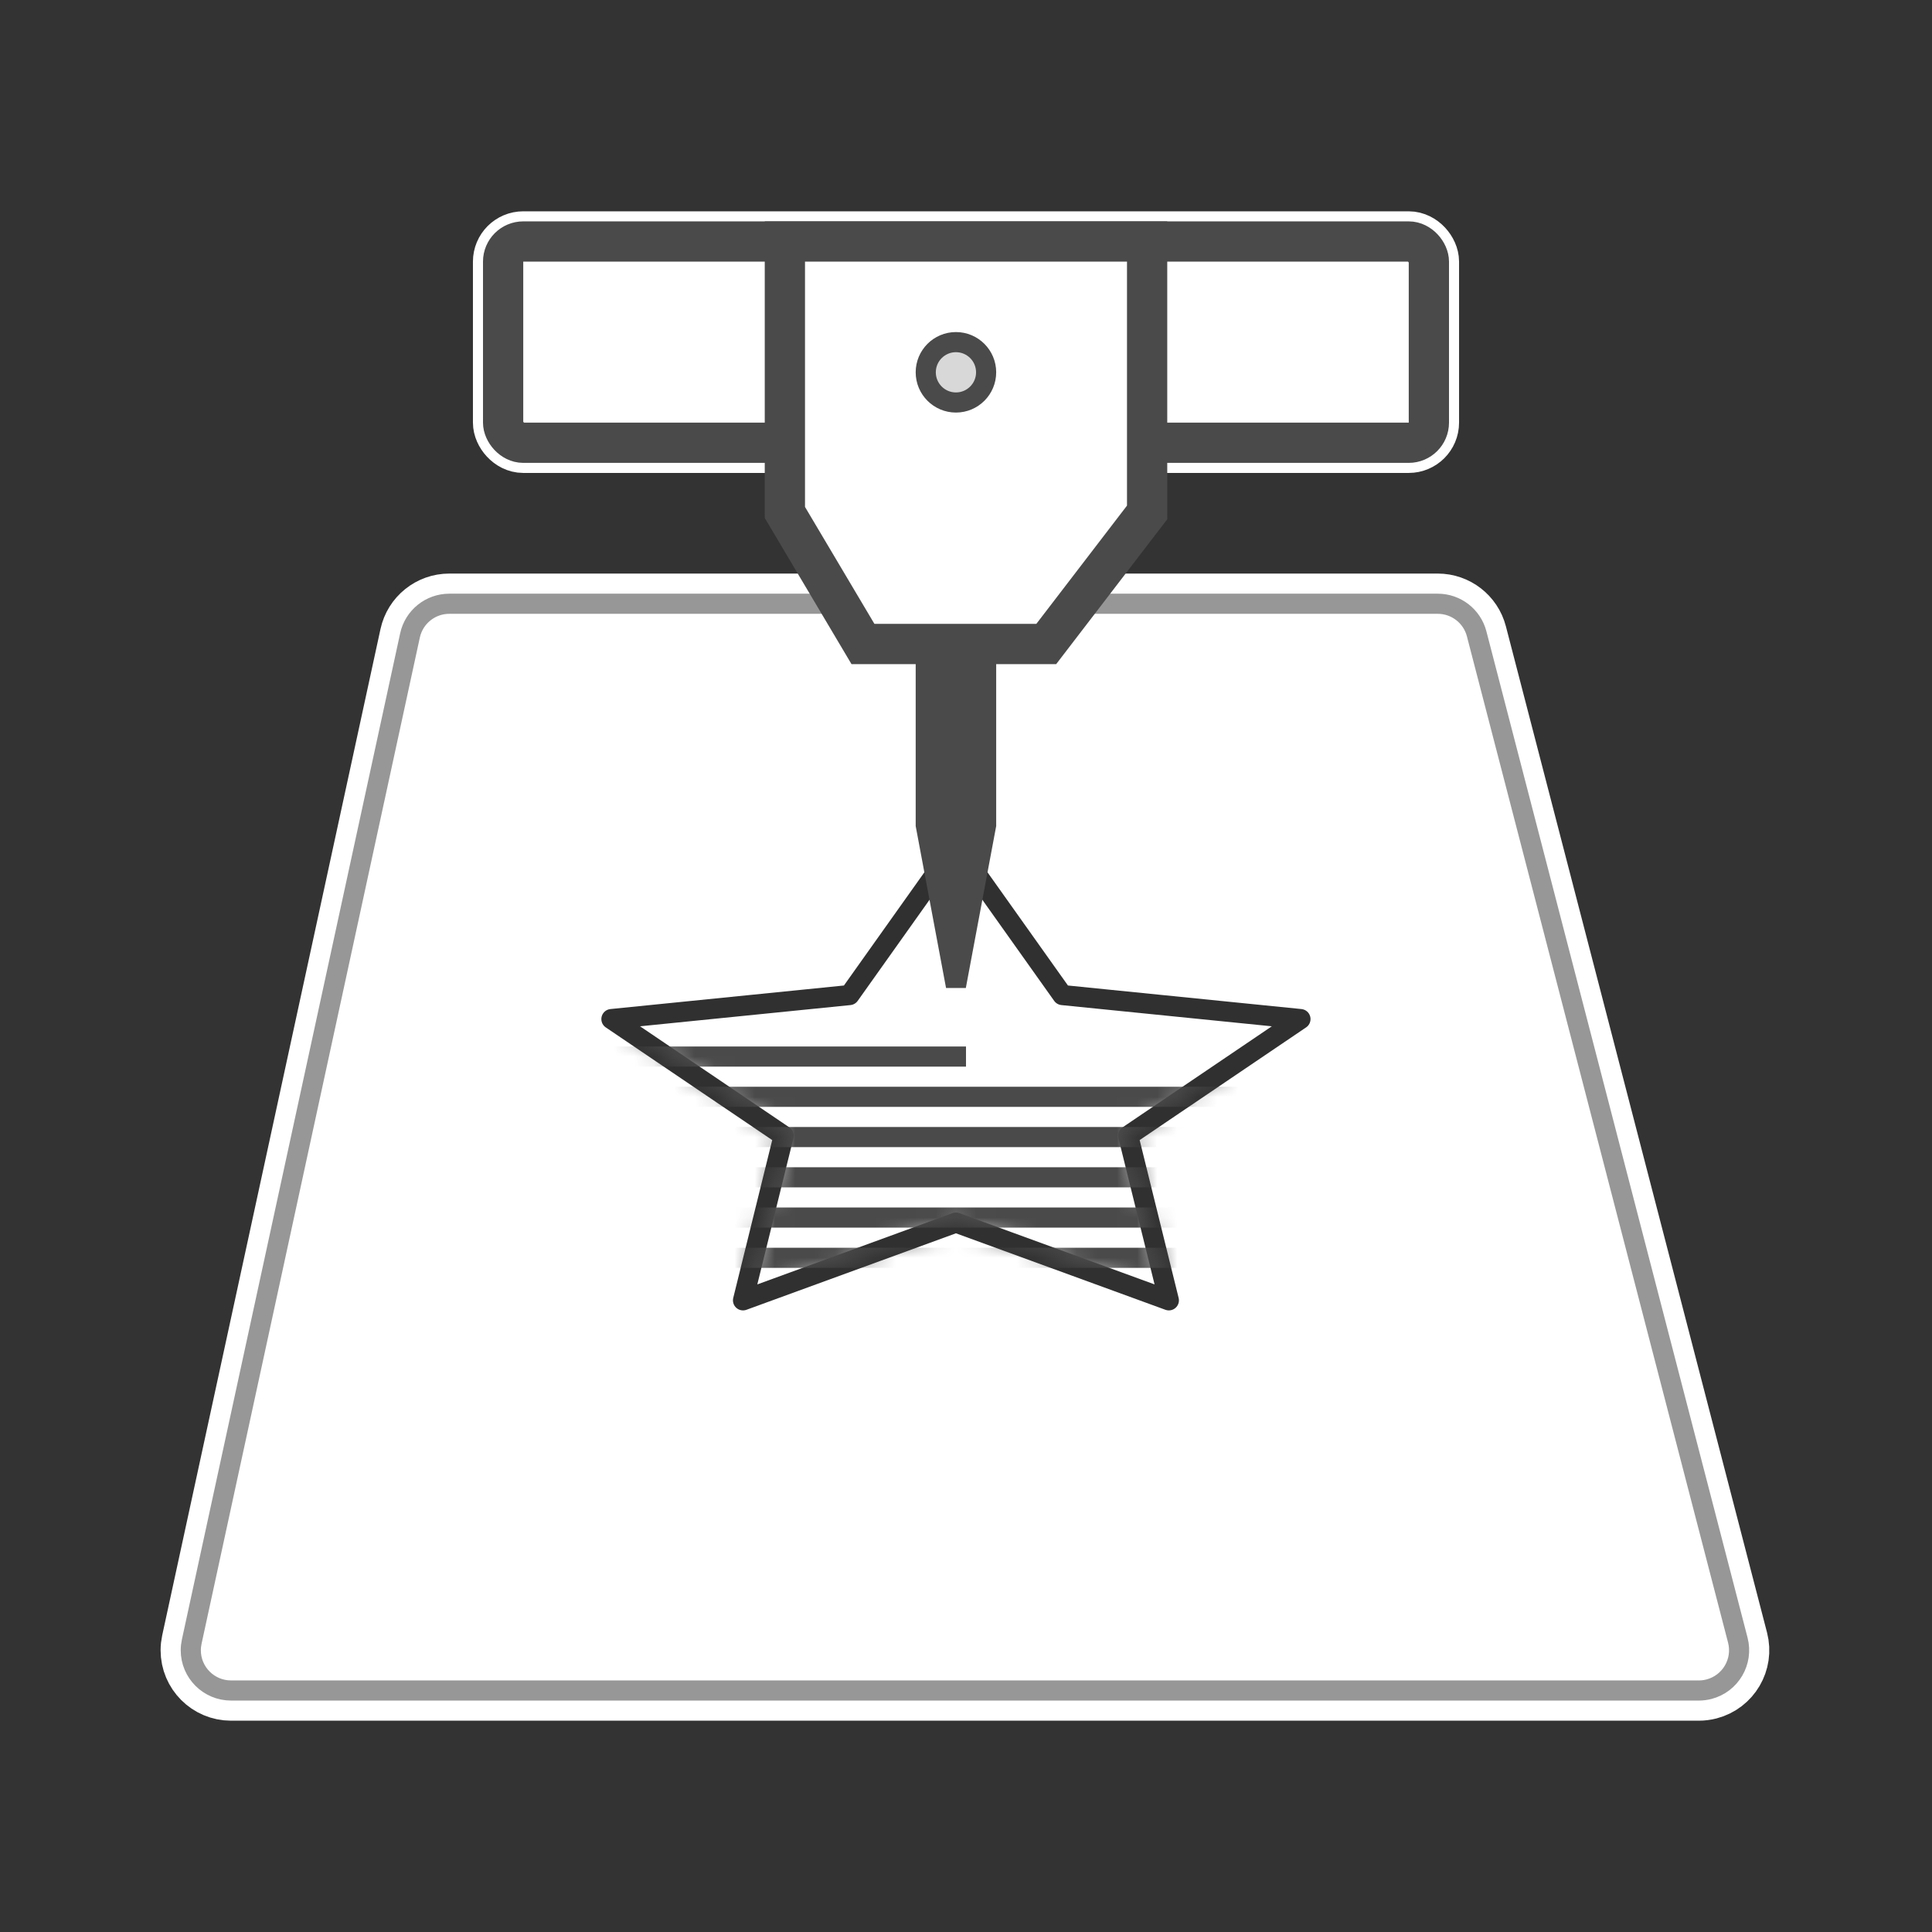 <?xml version="1.0" encoding="UTF-8"?>
<svg width="96px" height="96px" viewBox="0 0 96 96" version="1.1" xmlns="http://www.w3.org/2000/svg" xmlns:xlink="http://www.w3.org/1999/xlink">
    <rect x="0" y="0" width="96" height="96" fill="#333333" stroke="none"/>
    <title>pipeline_line_hatch</title>
    <defs>
        <path d="M22.326,30 L71.44,30 C72.351,30 73.147,30.616 73.375,31.498 L86.351,81.498 C86.628,82.567 85.986,83.658 84.917,83.936 C84.753,83.978 84.584,84 84.415,84 L11.48,84 C10.376,84 9.48,83.105 9.48,82 C9.48,81.857 9.496,81.715 9.526,81.576 L20.372,31.576 C20.571,30.656 21.385,30 22.326,30 Z" id="path-1"></path>
        <polygon id="path-2" points="18.5 18.75 7.92 22.613 9.94 14.431 1.381 8.637 13.21 7.444 18.5 0 23.79 7.444 35.619 8.637 27.06 14.431 29.08 22.613"></polygon>
        <rect id="path-4" x="25" y="12" width="46" height="10" rx="1"></rect>
    </defs>
    <g id="pipeline_line_hatch" stroke="none" stroke-width="1" fill="none" fill-rule="evenodd">
        <g id="Rectangle">
            <use stroke="#FFFFFF" stroke-width="3" fill="#FFFFFF" fill-rule="evenodd" xlink:href="#path-1"></use>
            <use stroke="#979797" stroke-width="1" xlink:href="#path-1"></use>
        </g>
        <polygon id="Star" stroke="#000000" opacity="0.81" stroke-linejoin="round" points="47.5 60.75 36.92 64.613 38.94 56.431 30.381 50.637 42.21 49.444 47.5 42 52.79 49.444 64.619 50.637 56.06 56.431 58.08 64.613"></polygon>
        <g id="lines" transform="translate(29, 42)">
            <mask id="mask-3" fill="white">
                <use xlink:href="#path-2"></use>
            </mask>
            <g id="Mask" opacity="0.81"></g>
            <g mask="url(#mask-3)" id="Line-11" stroke="#4A4A4A" stroke-linecap="square">
                <g transform="translate(-3, 10)">
                    <line x1="0.5" y1="0.5" x2="21.5" y2="0.5"></line>
                    <line x1="0.5" y1="2.5" x2="39.5" y2="2.5"></line>
                    <line x1="0.5" y1="4.5" x2="39.5" y2="4.5"></line>
                    <line x1="0.5" y1="6.5" x2="39.5" y2="6.5"></line>
                    <line x1="0.5" y1="8.5" x2="39.5" y2="8.5"></line>
                    <line x1="0.5" y1="10.5" x2="39.5" y2="10.5"></line>
                </g>
            </g>
        </g>
        <g id="Rectangle">
            <use stroke="#FFFFFF" stroke-width="3" fill="#FFFFFF" fill-rule="evenodd" xlink:href="#path-4"></use>
            <use stroke="#4A4A4A" stroke-width="2" xlink:href="#path-4"></use>
        </g>
        <polygon id="Rectangle" stroke="#4A4A4A" stroke-width="2" fill="#FFFFFF" points="39 12 57 12 57 25.463 51.988 32 47.5 32 42.88 32 39 25.463"></polygon>
        <circle id="Oval" stroke="#4A4A4A" fill="#D8D8D8" cx="47.5" cy="18.5" r="1.5"></circle>
        <polygon id="Triangle" stroke="#4A4A4A" fill="#4A4A4A" transform="translate(47.5, 41.171) scale(1, -1) translate(-47.5, -41.171) " points="47.5 33.341 49 41.341 49 49 46 49 46 41.341"></polygon>
    </g>
</svg>